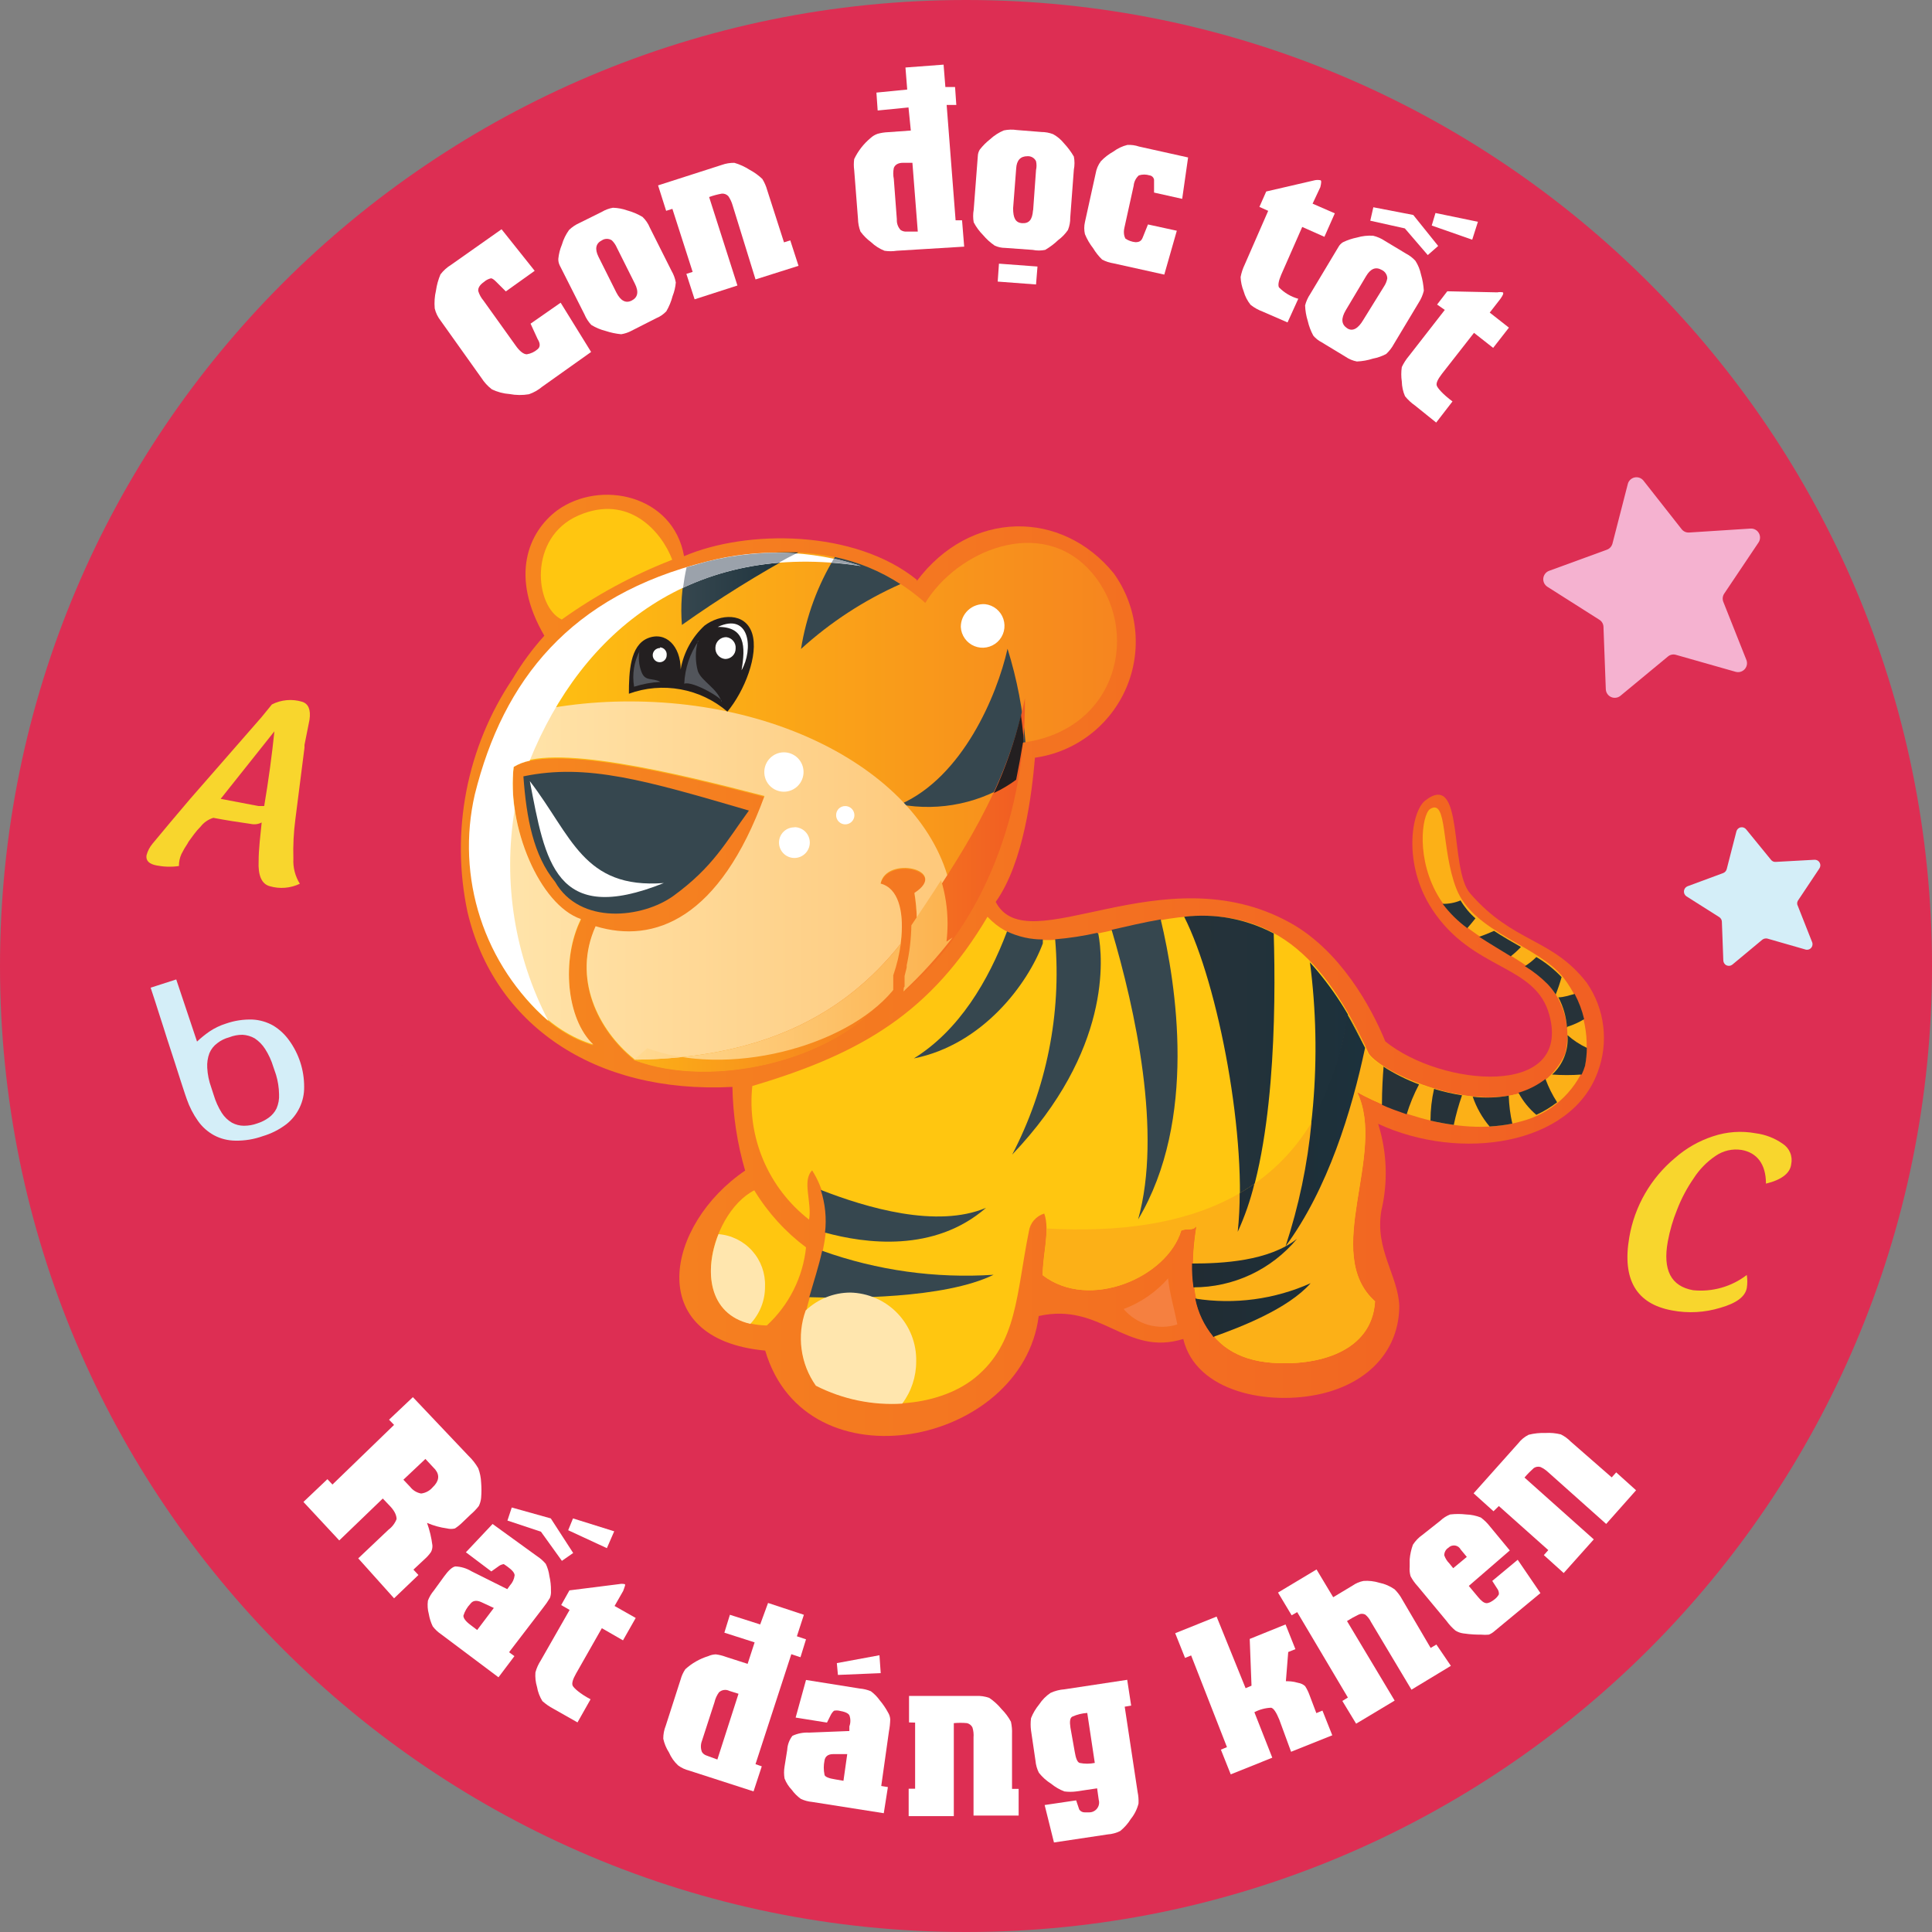 <svg width="68" height="68" viewBox="0 0 68 68" fill="none" xmlns="http://www.w3.org/2000/svg">
<rect x="0" y="0" width="68" height="68" fill="#808080" stroke="none"/>
<path d="M34 68C52.778 68 68 52.778 68 34C68 15.222 52.778 0 34 0C15.222 0 0 15.222 0 34C0 52.778 15.222 68 34 68Z" fill="#DD2E53"/>
<path d="M18.819 9.532L17.804 10.257L17.463 9.917C17.381 9.835 17.318 9.79 17.274 9.797C17.185 9.819 17.103 9.862 17.035 9.923C16.89 10.024 16.82 10.131 16.833 10.244C16.87 10.367 16.933 10.481 17.016 10.579L18.144 12.155C18.289 12.363 18.428 12.47 18.541 12.47C18.682 12.448 18.813 12.387 18.92 12.293C19.014 12.218 19.027 12.098 18.92 11.928L18.674 11.392L19.733 10.654L20.805 12.388L19.084 13.611C18.946 13.727 18.788 13.817 18.617 13.876C18.392 13.914 18.161 13.912 17.936 13.869C17.717 13.854 17.503 13.797 17.306 13.699C17.162 13.587 17.038 13.45 16.94 13.296L15.503 11.278C15.406 11.154 15.337 11.009 15.301 10.856C15.282 10.645 15.297 10.432 15.345 10.226C15.373 10.03 15.426 9.84 15.503 9.658C15.607 9.522 15.735 9.407 15.881 9.318L17.653 8.069L18.819 9.532Z" fill="white"/>
<path d="M20.407 7.842L21.183 7.457C21.303 7.385 21.435 7.336 21.573 7.312C21.746 7.317 21.916 7.349 22.078 7.407C22.266 7.458 22.446 7.534 22.614 7.634C22.726 7.74 22.814 7.869 22.872 8.012L23.635 9.532C23.709 9.658 23.76 9.797 23.786 9.941C23.773 10.106 23.734 10.268 23.673 10.421C23.625 10.609 23.55 10.789 23.452 10.957C23.352 11.063 23.229 11.147 23.093 11.202L22.223 11.644C22.111 11.704 21.989 11.744 21.863 11.764C21.679 11.746 21.497 11.708 21.321 11.65C21.141 11.605 20.969 11.533 20.811 11.436C20.709 11.327 20.628 11.201 20.571 11.064L19.701 9.343C19.665 9.27 19.648 9.19 19.651 9.109C19.668 8.938 19.71 8.77 19.777 8.611C19.83 8.426 19.916 8.251 20.029 8.094C20.139 7.988 20.267 7.903 20.407 7.842ZM22.343 9.979L21.712 8.718C21.671 8.622 21.611 8.534 21.536 8.46C21.483 8.425 21.422 8.407 21.359 8.407C21.296 8.407 21.235 8.425 21.183 8.46C20.968 8.567 20.93 8.763 21.063 9.034L21.693 10.294C21.845 10.591 22.027 10.685 22.235 10.578C22.444 10.471 22.494 10.276 22.343 9.979Z" fill="white"/>
<path d="M23.446 7.42L23.162 6.525L25.4 5.806C25.544 5.754 25.695 5.729 25.848 5.731C26.037 5.786 26.218 5.869 26.384 5.976C26.547 6.063 26.697 6.171 26.831 6.298C26.906 6.42 26.964 6.551 27.002 6.689L27.594 8.53L27.815 8.46L28.105 9.356L26.592 9.835L25.785 7.225C25.752 7.11 25.701 7.001 25.634 6.903C25.605 6.873 25.569 6.849 25.53 6.833C25.491 6.818 25.448 6.812 25.407 6.815C25.254 6.842 25.104 6.882 24.959 6.935L25.955 10.049L24.448 10.535L24.158 9.639L24.379 9.57L23.666 7.351L23.446 7.42Z" fill="white"/>
<path d="M31.869 2.376L33.211 2.275L33.274 3.063H33.615L33.659 3.694H33.319L33.634 7.754H33.861L33.936 8.681L31.56 8.826C31.418 8.848 31.273 8.848 31.131 8.826C30.955 8.756 30.795 8.653 30.658 8.523C30.516 8.418 30.391 8.293 30.286 8.151C30.23 8.006 30.201 7.853 30.198 7.697L30.065 5.989C30.047 5.859 30.047 5.728 30.065 5.598C30.201 5.313 30.397 5.062 30.639 4.86C30.711 4.792 30.797 4.741 30.891 4.709C31.011 4.676 31.133 4.657 31.257 4.652L32.058 4.595L31.976 3.782L30.891 3.889L30.847 3.259L31.931 3.152L31.869 2.376ZM32.303 8.151L32.114 5.73H31.78C31.604 5.73 31.497 5.806 31.459 5.913C31.433 6.04 31.433 6.171 31.459 6.298L31.566 7.722C31.562 7.79 31.571 7.858 31.594 7.922C31.617 7.986 31.652 8.045 31.698 8.094C31.747 8.127 31.804 8.147 31.862 8.151H32.303Z" fill="white"/>
<path d="M35.791 4.577L36.654 4.646C36.795 4.646 36.934 4.672 37.064 4.722C37.213 4.803 37.343 4.912 37.449 5.044C37.581 5.186 37.698 5.342 37.796 5.51C37.826 5.662 37.826 5.818 37.796 5.97L37.669 7.66C37.672 7.809 37.644 7.957 37.588 8.095C37.495 8.231 37.38 8.35 37.247 8.448C37.108 8.581 36.953 8.698 36.787 8.795C36.641 8.825 36.491 8.825 36.346 8.795L35.375 8.725C35.248 8.725 35.123 8.697 35.009 8.644C34.856 8.539 34.718 8.414 34.599 8.272C34.468 8.14 34.357 7.989 34.271 7.824C34.245 7.678 34.245 7.529 34.271 7.383L34.416 5.491C34.419 5.411 34.443 5.333 34.486 5.264C34.592 5.128 34.715 5.005 34.851 4.899C34.992 4.768 35.154 4.664 35.331 4.59C35.482 4.558 35.638 4.554 35.791 4.577ZM35.16 9.28L36.516 9.381L36.465 10.012L35.116 9.911L35.16 9.28ZM36.364 7.389L36.465 5.983C36.488 5.881 36.488 5.776 36.465 5.674C36.438 5.618 36.395 5.571 36.341 5.54C36.287 5.509 36.225 5.494 36.163 5.498C35.915 5.498 35.782 5.643 35.766 5.933L35.658 7.332C35.658 7.666 35.74 7.843 35.98 7.855C36.219 7.868 36.333 7.736 36.358 7.408L36.364 7.389Z" fill="white"/>
<path d="M40.09 5.158L41.817 5.542L41.609 6.999L40.619 6.778C40.619 6.645 40.619 6.494 40.619 6.33C40.614 6.29 40.596 6.253 40.567 6.225C40.539 6.196 40.502 6.178 40.462 6.173C40.339 6.134 40.207 6.134 40.084 6.173C39.978 6.267 39.913 6.398 39.901 6.538L39.573 8.026C39.535 8.203 39.573 8.329 39.611 8.398C39.716 8.469 39.837 8.512 39.964 8.524C40.084 8.524 40.172 8.493 40.222 8.354L40.405 7.9L41.42 8.121L40.979 9.665L39.188 9.268C39.049 9.246 38.915 9.202 38.791 9.136C38.669 9.018 38.563 8.884 38.476 8.739C38.357 8.587 38.259 8.419 38.186 8.241C38.154 8.101 38.154 7.957 38.186 7.818L38.564 6.103C38.59 5.948 38.653 5.801 38.747 5.675C38.876 5.54 39.025 5.425 39.188 5.334C39.335 5.224 39.502 5.145 39.68 5.101C39.819 5.094 39.958 5.113 40.09 5.158Z" fill="white"/>
<path d="M46.199 7.168L46.981 7.509L46.615 8.335L45.834 7.988L45.096 9.665C45.002 9.886 44.976 10.031 45.014 10.113C45.202 10.305 45.437 10.444 45.695 10.516L45.317 11.348L44.434 10.964C44.284 10.908 44.144 10.829 44.018 10.73C43.904 10.589 43.82 10.426 43.772 10.251C43.709 10.092 43.673 9.924 43.665 9.753C43.694 9.6 43.742 9.452 43.81 9.312L44.636 7.421L44.327 7.282L44.567 6.74L46.281 6.343C46.344 6.331 46.408 6.331 46.471 6.343C46.515 6.343 46.508 6.443 46.471 6.588L46.199 7.168Z" fill="white"/>
<path d="M48.746 8.48L49.49 8.928C49.614 8.992 49.725 9.077 49.818 9.18C49.912 9.326 49.978 9.489 50.014 9.659C50.069 9.846 50.102 10.038 50.114 10.233C50.078 10.383 50.016 10.526 49.932 10.655L49.062 12.105C48.991 12.237 48.899 12.356 48.791 12.458C48.644 12.536 48.487 12.591 48.324 12.622C48.14 12.681 47.949 12.715 47.757 12.723C47.612 12.695 47.474 12.637 47.353 12.553L46.521 12.049C46.408 11.991 46.307 11.912 46.225 11.815C46.136 11.652 46.071 11.479 46.029 11.298C45.973 11.12 45.942 10.936 45.935 10.75C45.972 10.606 46.034 10.469 46.117 10.346L47.107 8.695C47.145 8.624 47.202 8.565 47.271 8.524C47.428 8.449 47.593 8.394 47.763 8.36C47.947 8.306 48.139 8.285 48.33 8.297C48.479 8.333 48.619 8.395 48.746 8.48ZM47.983 11.26L48.709 10.088C48.768 10.001 48.809 9.902 48.828 9.798C48.827 9.735 48.808 9.674 48.773 9.622C48.739 9.569 48.69 9.528 48.633 9.501C48.425 9.382 48.242 9.451 48.084 9.716L47.366 10.92C47.196 11.21 47.208 11.412 47.41 11.55C47.612 11.689 47.813 11.55 47.983 11.26ZM49.742 7.566L50.619 8.657L50.253 8.978L49.446 8.039L48.229 7.768L48.337 7.295L49.742 7.566ZM50.524 7.497L52.018 7.806L51.817 8.436L50.392 7.938L50.524 7.497Z" fill="white"/>
<path d="M52.434 11.002L53.109 11.532L52.554 12.244L51.88 11.715L50.751 13.158C50.606 13.347 50.543 13.48 50.568 13.568C50.593 13.656 50.789 13.883 51.123 14.129L50.549 14.873L49.805 14.274C49.673 14.182 49.554 14.072 49.452 13.946C49.381 13.783 49.343 13.607 49.339 13.429C49.314 13.26 49.314 13.088 49.339 12.919C49.406 12.778 49.49 12.647 49.591 12.528L50.852 10.908L50.581 10.719L50.94 10.252L52.699 10.29C52.764 10.277 52.83 10.277 52.895 10.29C52.932 10.321 52.895 10.397 52.806 10.523L52.434 11.002Z" fill="white"/>
<path d="M11.941 54.218L10.68 52.863L11.524 52.062L11.701 52.251L13.87 50.152L13.693 49.969L14.532 49.175L16.492 51.243C16.626 51.371 16.74 51.517 16.833 51.678C16.893 51.837 16.927 52.005 16.934 52.176C16.949 52.356 16.949 52.538 16.934 52.718C16.925 52.819 16.897 52.917 16.852 53.008C16.767 53.116 16.672 53.215 16.568 53.304L16.291 53.569C16.207 53.654 16.114 53.73 16.013 53.796C15.922 53.819 15.827 53.819 15.736 53.796C15.493 53.763 15.255 53.698 15.03 53.6C15.122 53.855 15.185 54.12 15.219 54.389C15.225 54.472 15.208 54.555 15.168 54.628C15.102 54.724 15.023 54.81 14.935 54.887L14.551 55.246L14.727 55.435L13.87 56.255L12.609 54.849L13.674 53.84C13.802 53.745 13.9 53.616 13.958 53.468C13.958 53.355 13.908 53.203 13.737 53.02L13.473 52.743L11.941 54.218ZM14.973 51.35L14.198 52.081L14.437 52.333C14.532 52.456 14.669 52.539 14.822 52.567C14.978 52.548 15.122 52.472 15.225 52.352C15.452 52.138 15.484 51.928 15.32 51.722L14.973 51.35Z" fill="white"/>
<path d="M17.917 58.153L18.106 58.291L17.545 59.035L15.528 57.522C15.415 57.446 15.315 57.352 15.232 57.245C15.165 57.107 15.119 56.961 15.093 56.81C15.051 56.656 15.04 56.495 15.061 56.337C15.11 56.208 15.18 56.089 15.269 55.984L15.635 55.48C15.786 55.272 15.919 55.152 16.026 55.133C16.227 55.14 16.422 55.199 16.593 55.303L17.854 55.933L17.949 55.801C18.039 55.704 18.097 55.58 18.113 55.448C18.113 55.36 18.024 55.259 17.867 55.145C17.709 55.032 17.734 55.051 17.703 55.057C17.64 55.07 17.582 55.098 17.533 55.139L17.293 55.309L16.398 54.635L17.337 53.639L18.913 54.78C19.025 54.853 19.125 54.942 19.21 55.044C19.274 55.178 19.317 55.32 19.336 55.467C19.376 55.638 19.395 55.814 19.392 55.99C19.399 56.076 19.386 56.162 19.355 56.242C19.283 56.363 19.203 56.479 19.115 56.589L17.917 58.153ZM17.381 56.595L16.934 56.387C16.764 56.312 16.637 56.337 16.555 56.45C16.442 56.568 16.358 56.711 16.31 56.867C16.31 56.955 16.385 57.062 16.562 57.194L16.795 57.371L17.381 56.595ZM19.386 53.443L20.174 54.66L19.777 54.937L19.039 53.91L17.86 53.519L18.012 53.059L19.386 53.443ZM20.168 53.443L21.618 53.897L21.36 54.49L19.998 53.859L20.168 53.443Z" fill="white"/>
<path d="M21.631 56.525L22.375 56.947L21.927 57.735L21.183 57.307L20.276 58.902C20.162 59.103 20.118 59.248 20.156 59.33C20.194 59.412 20.414 59.614 20.786 59.809L20.326 60.623L19.481 60.144C19.34 60.07 19.209 59.979 19.09 59.873C18.996 59.72 18.931 59.551 18.901 59.374C18.851 59.209 18.832 59.036 18.845 58.864C18.885 58.714 18.949 58.572 19.034 58.441L20.049 56.664L19.752 56.493L20.042 55.976L21.789 55.756C21.853 55.742 21.92 55.742 21.984 55.756C22.028 55.756 21.984 55.857 21.934 55.995L21.631 56.525Z" fill="white"/>
<path d="M27.033 56.419L28.294 56.835L28.048 57.592L28.369 57.699L28.174 58.329L27.852 58.222L26.591 62.093L26.812 62.169L26.522 63.051L24.259 62.32C24.118 62.285 23.985 62.223 23.868 62.137C23.73 62.01 23.621 61.855 23.547 61.683C23.451 61.535 23.382 61.37 23.345 61.198C23.344 61.04 23.374 60.884 23.433 60.737L23.956 59.111C23.991 58.983 24.046 58.862 24.12 58.752C24.352 58.54 24.627 58.383 24.927 58.291C25.01 58.253 25.1 58.232 25.192 58.228C25.315 58.243 25.436 58.273 25.551 58.317L26.314 58.562L26.56 57.806L25.495 57.465L25.69 56.835L26.756 57.175L27.033 56.419ZM25.249 61.929L25.993 59.615L25.671 59.514C25.612 59.484 25.546 59.473 25.48 59.482C25.415 59.491 25.354 59.52 25.305 59.565C25.23 59.669 25.176 59.786 25.148 59.912L24.706 61.273C24.657 61.399 24.657 61.539 24.706 61.664C24.738 61.715 24.784 61.754 24.839 61.778C24.864 61.784 25.009 61.847 25.249 61.929Z" fill="white"/>
<path d="M31.017 62.861L31.251 62.899L31.106 63.819L28.584 63.422C28.446 63.41 28.312 63.373 28.187 63.315C28.063 63.225 27.955 63.117 27.865 62.993C27.756 62.879 27.67 62.744 27.613 62.596C27.59 62.459 27.59 62.318 27.613 62.18L27.708 61.587C27.717 61.409 27.781 61.237 27.89 61.096C28.073 61.01 28.275 60.971 28.477 60.982L29.895 60.926V60.762C29.942 60.636 29.942 60.497 29.895 60.371C29.851 60.295 29.731 60.245 29.542 60.213C29.48 60.199 29.415 60.199 29.353 60.213C29.306 60.256 29.267 60.307 29.239 60.364L29.107 60.629L28.004 60.453L28.369 59.129L30.261 59.431C30.395 59.442 30.527 59.474 30.652 59.526C30.77 59.614 30.875 59.721 30.961 59.841C31.074 59.975 31.174 60.121 31.257 60.276C31.302 60.348 31.328 60.431 31.333 60.516C31.33 60.658 31.315 60.799 31.288 60.938L31.017 62.861ZM29.82 61.739H29.322C29.139 61.739 29.038 61.827 29.019 61.972C28.986 62.132 28.986 62.297 29.019 62.458C29.019 62.533 29.177 62.596 29.397 62.628L29.687 62.678L29.82 61.739ZM29.454 58.536L30.954 58.259L30.998 58.889L29.492 58.952L29.454 58.536Z" fill="white"/>
<path d="M31.995 60.624V59.691H34.347C34.507 59.683 34.668 59.706 34.819 59.76C34.983 59.871 35.129 60.005 35.254 60.158C35.384 60.288 35.495 60.437 35.582 60.599C35.613 60.74 35.626 60.884 35.62 61.028V62.963H35.853V63.902H34.265V61.154C34.275 61.035 34.262 60.915 34.227 60.801C34.208 60.763 34.182 60.73 34.149 60.704C34.117 60.678 34.078 60.659 34.038 60.649C33.883 60.634 33.726 60.634 33.571 60.649V63.921H31.982V62.957H32.209V60.63L31.995 60.624Z" fill="white"/>
<path d="M37.468 59.458L39.674 59.124L39.813 60.032L39.586 60.07L40.04 63.071C40.068 63.205 40.079 63.343 40.072 63.48C40.021 63.679 39.929 63.864 39.8 64.023C39.701 64.183 39.575 64.326 39.428 64.445C39.291 64.514 39.141 64.555 38.987 64.565L37.096 64.849L36.768 63.531L37.877 63.367L37.985 63.688C38.006 63.721 38.035 63.746 38.069 63.764C38.104 63.782 38.142 63.791 38.18 63.789H38.331C38.386 63.79 38.439 63.779 38.488 63.755C38.537 63.732 38.58 63.697 38.613 63.654C38.646 63.611 38.669 63.562 38.679 63.508C38.689 63.455 38.687 63.4 38.672 63.348L38.615 62.944L37.884 63.052C37.744 63.071 37.602 63.071 37.461 63.052C37.292 62.987 37.135 62.896 36.995 62.781C36.831 62.678 36.686 62.548 36.566 62.396C36.499 62.264 36.459 62.121 36.446 61.974L36.289 60.908C36.27 60.764 36.27 60.617 36.289 60.473C36.357 60.3 36.453 60.138 36.572 59.994C36.678 59.832 36.815 59.692 36.976 59.584C37.131 59.513 37.297 59.47 37.468 59.458ZM37.676 60.807L37.827 61.658C37.865 61.885 37.915 62.018 37.997 62.049C38.174 62.085 38.356 62.085 38.533 62.049L38.268 60.29C38.09 60.301 37.915 60.344 37.751 60.416C37.657 60.454 37.644 60.593 37.676 60.807Z" fill="white"/>
<path d="M43.986 57.685L45.247 57.175L45.594 58.045L45.341 58.146L45.259 59.173C45.354 59.173 45.499 59.173 45.688 59.23C45.779 59.244 45.864 59.283 45.934 59.344C45.999 59.444 46.052 59.552 46.092 59.665L46.331 60.296L46.546 60.207L46.892 61.077L45.442 61.657L45.026 60.523C44.919 60.264 44.831 60.132 44.742 60.106C44.536 60.114 44.333 60.168 44.15 60.264L44.78 61.865L43.318 62.452L42.971 61.582L43.185 61.493L41.924 58.266L41.71 58.354L41.363 57.484L42.82 56.898L43.841 59.419L44.049 59.331L43.986 57.685Z" fill="white"/>
<path d="M44.982 56.053L46.338 55.24L46.924 56.217L47.605 55.808C47.721 55.727 47.852 55.671 47.99 55.644C48.177 55.63 48.365 55.652 48.544 55.707C48.739 55.746 48.924 55.825 49.087 55.94C49.192 56.044 49.281 56.163 49.351 56.293L50.354 58.002L50.556 57.882L51.066 58.632L49.679 59.471L48.254 57.087C48.207 56.988 48.138 56.899 48.053 56.829C48.017 56.81 47.977 56.8 47.936 56.8C47.895 56.8 47.855 56.81 47.819 56.829C47.678 56.896 47.541 56.972 47.41 57.056L49.087 59.855L47.731 60.668L47.246 59.868L47.441 59.748L45.657 56.741L45.462 56.854L44.982 56.053Z" fill="white"/>
<path d="M52.523 55.643L53.418 54.899L54.218 56.072L52.611 57.402C52.55 57.458 52.48 57.503 52.403 57.534C52.313 57.543 52.222 57.543 52.132 57.534C52.006 57.534 51.798 57.534 51.501 57.49C51.403 57.477 51.308 57.442 51.224 57.389C51.108 57.291 51.004 57.179 50.915 57.055L49.9 55.832C49.801 55.726 49.716 55.607 49.648 55.479C49.616 55.371 49.606 55.257 49.616 55.145C49.616 55.057 49.616 54.975 49.616 54.886C49.631 54.71 49.669 54.536 49.73 54.369C49.818 54.233 49.931 54.116 50.064 54.023L50.694 53.525C50.794 53.429 50.912 53.354 51.041 53.304C51.227 53.282 51.416 53.282 51.602 53.304C51.779 53.309 51.954 53.346 52.119 53.411C52.243 53.502 52.353 53.611 52.447 53.733L53.14 54.571L51.697 55.819L52.018 56.204C52.132 56.343 52.226 56.418 52.308 56.425C52.39 56.431 52.485 56.387 52.611 56.286C52.67 56.24 52.719 56.182 52.756 56.116C52.762 56.041 52.739 55.967 52.693 55.908L52.523 55.643ZM51.148 55.195L51.627 54.798L51.413 54.54C51.393 54.502 51.364 54.469 51.33 54.444C51.294 54.419 51.254 54.403 51.212 54.397C51.169 54.391 51.126 54.395 51.085 54.409C51.045 54.422 51.008 54.446 50.978 54.477C50.933 54.505 50.896 54.544 50.871 54.59C50.846 54.636 50.833 54.689 50.833 54.741C50.87 54.848 50.93 54.945 51.01 55.025L51.148 55.195Z" fill="white"/>
<path d="M52.566 53.191L51.866 52.56L53.436 50.801C53.534 50.674 53.659 50.571 53.802 50.499C53.995 50.45 54.195 50.429 54.394 50.436C54.577 50.425 54.759 50.442 54.937 50.486C55.066 50.55 55.183 50.635 55.283 50.738L56.727 51.999L56.885 51.823L57.584 52.453L56.532 53.638L54.483 51.81C54.405 51.737 54.315 51.677 54.218 51.633C54.178 51.622 54.137 51.62 54.097 51.626C54.057 51.633 54.018 51.648 53.984 51.671C53.867 51.775 53.758 51.886 53.657 52.005L56.096 54.181L55.037 55.366L54.338 54.735L54.495 54.559L52.755 53.008L52.566 53.191Z" fill="white"/>
<path d="M61.077 23.642L58.991 23.049C58.942 23.034 58.891 23.031 58.842 23.041C58.792 23.051 58.746 23.073 58.707 23.106L57.03 24.493C56.984 24.529 56.93 24.552 56.872 24.558C56.815 24.566 56.756 24.556 56.703 24.532C56.65 24.508 56.605 24.47 56.573 24.422C56.54 24.374 56.522 24.317 56.519 24.259L56.437 22.065C56.436 22.015 56.422 21.965 56.397 21.921C56.372 21.877 56.336 21.84 56.292 21.813L54.464 20.653C54.415 20.622 54.375 20.577 54.349 20.525C54.324 20.472 54.313 20.413 54.319 20.355C54.325 20.297 54.347 20.241 54.383 20.195C54.418 20.148 54.466 20.113 54.521 20.092L56.557 19.348C56.605 19.331 56.647 19.302 56.681 19.265C56.715 19.227 56.739 19.183 56.753 19.134L57.295 17.028C57.31 16.972 57.341 16.922 57.383 16.883C57.425 16.843 57.478 16.816 57.535 16.804C57.591 16.793 57.65 16.797 57.704 16.816C57.759 16.836 57.807 16.87 57.843 16.915L59.186 18.623C59.217 18.663 59.257 18.695 59.303 18.716C59.35 18.737 59.4 18.746 59.451 18.743L61.613 18.604C61.672 18.601 61.729 18.613 61.781 18.641C61.832 18.668 61.875 18.71 61.904 18.76C61.934 18.81 61.949 18.868 61.947 18.926C61.946 18.984 61.929 19.041 61.897 19.09L60.687 20.893C60.658 20.935 60.641 20.983 60.635 21.034C60.63 21.084 60.636 21.136 60.655 21.183L61.456 23.2C61.483 23.256 61.494 23.318 61.487 23.38C61.479 23.441 61.454 23.499 61.413 23.547C61.373 23.594 61.319 23.628 61.26 23.645C61.2 23.662 61.136 23.66 61.077 23.642Z" fill="#F5B2D0"/>
<path d="M17.917 36.667L16.026 36.131C15.982 36.118 15.936 36.116 15.891 36.125C15.846 36.134 15.803 36.153 15.768 36.181L14.254 37.442C14.214 37.475 14.165 37.495 14.113 37.502C14.061 37.508 14.008 37.5 13.961 37.479C13.913 37.457 13.872 37.423 13.843 37.38C13.814 37.337 13.797 37.286 13.794 37.234L13.719 35.273C13.718 35.227 13.706 35.182 13.682 35.142C13.659 35.103 13.626 35.07 13.586 35.047L11.934 33.994C11.89 33.965 11.854 33.925 11.831 33.878C11.808 33.831 11.799 33.778 11.804 33.726C11.809 33.674 11.829 33.624 11.861 33.582C11.893 33.54 11.936 33.508 11.985 33.489L13.832 32.783C13.875 32.768 13.914 32.742 13.945 32.708C13.976 32.674 13.998 32.632 14.008 32.588L14.5 30.696C14.512 30.645 14.538 30.598 14.575 30.56C14.613 30.523 14.66 30.497 14.712 30.486C14.764 30.475 14.817 30.478 14.867 30.497C14.917 30.515 14.96 30.547 14.992 30.589L16.209 32.153C16.236 32.19 16.273 32.218 16.315 32.237C16.357 32.256 16.403 32.264 16.448 32.26L18.403 32.14C18.455 32.136 18.508 32.146 18.555 32.17C18.602 32.194 18.641 32.232 18.667 32.277C18.694 32.323 18.707 32.375 18.705 32.428C18.702 32.481 18.685 32.532 18.655 32.575L17.564 34.208C17.538 34.245 17.521 34.288 17.515 34.333C17.51 34.378 17.516 34.424 17.533 34.467L18.283 36.288C18.306 36.34 18.313 36.398 18.303 36.453C18.293 36.509 18.267 36.56 18.228 36.601C18.188 36.642 18.138 36.67 18.083 36.681C18.027 36.693 17.97 36.688 17.917 36.667Z" fill="#DD2E53"/>
<path d="M63.523 33.413L62.206 33.035C62.175 33.028 62.144 33.028 62.113 33.035C62.083 33.041 62.054 33.054 62.029 33.073L60.976 33.949C60.948 33.973 60.914 33.988 60.877 33.993C60.841 33.998 60.803 33.993 60.77 33.978C60.736 33.963 60.708 33.938 60.687 33.907C60.667 33.877 60.656 33.841 60.655 33.804L60.604 32.436C60.602 32.404 60.593 32.373 60.576 32.346C60.56 32.318 60.537 32.295 60.51 32.278L59.356 31.547C59.326 31.526 59.302 31.498 59.287 31.465C59.272 31.432 59.266 31.395 59.27 31.359C59.274 31.323 59.287 31.288 59.309 31.259C59.331 31.23 59.36 31.208 59.394 31.194L60.655 30.727C60.684 30.715 60.711 30.696 60.731 30.672C60.752 30.648 60.767 30.619 60.775 30.589L61.115 29.265C61.124 29.229 61.143 29.196 61.17 29.17C61.197 29.145 61.23 29.127 61.266 29.12C61.303 29.113 61.34 29.116 61.375 29.129C61.41 29.143 61.44 29.166 61.462 29.195L62.332 30.261C62.351 30.286 62.376 30.306 62.404 30.319C62.433 30.333 62.464 30.338 62.496 30.336L63.864 30.261C63.901 30.259 63.937 30.267 63.97 30.285C64.002 30.303 64.028 30.329 64.046 30.362C64.064 30.394 64.072 30.431 64.07 30.467C64.068 30.504 64.055 30.54 64.034 30.57L63.278 31.704C63.262 31.733 63.254 31.764 63.254 31.796C63.254 31.828 63.262 31.859 63.278 31.887L63.776 33.148C63.793 33.184 63.799 33.224 63.792 33.263C63.786 33.303 63.768 33.339 63.741 33.368C63.714 33.397 63.678 33.416 63.639 33.424C63.6 33.432 63.56 33.428 63.523 33.413Z" fill="#D4EEF8"/>
<path d="M5.516 30.462C5.247 30.412 5.127 30.292 5.157 30.103C5.196 29.955 5.267 29.817 5.365 29.699L5.995 28.943L6.689 28.123L9.21 25.236L9.57 24.794C9.899 24.626 10.281 24.592 10.635 24.7C10.856 24.769 10.944 24.983 10.894 25.33L10.717 26.219C10.717 26.219 10.717 26.282 10.717 26.314L10.396 28.835C10.335 29.295 10.312 29.759 10.326 30.223C10.309 30.533 10.389 30.841 10.553 31.105C10.225 31.263 9.85 31.294 9.5 31.193C9.21 31.118 9.078 30.815 9.103 30.304C9.103 30.115 9.116 29.888 9.141 29.624L9.21 28.949C9.092 29.01 8.956 29.028 8.826 28.999C8.378 28.936 7.937 28.867 7.508 28.785C7.331 28.84 7.174 28.947 7.061 29.094C6.976 29.178 6.898 29.269 6.827 29.365L6.651 29.605C6.634 29.629 6.619 29.654 6.607 29.68C6.525 29.801 6.451 29.928 6.386 30.059C6.326 30.191 6.295 30.335 6.298 30.481C6.038 30.519 5.774 30.512 5.516 30.462ZM9.091 28.369H9.204H9.299C9.45 27.474 9.57 26.591 9.658 25.74L7.767 28.117L9.091 28.369Z" fill="#F8D62D"/>
<path d="M62.156 41.66C62.156 40.966 61.834 40.569 61.298 40.474C60.978 40.424 60.651 40.498 60.384 40.683C60.074 40.892 59.81 41.162 59.609 41.477C59.373 41.819 59.178 42.187 59.029 42.574C58.881 42.936 58.772 43.312 58.701 43.696C58.518 44.699 58.814 45.272 59.59 45.411C60.265 45.481 60.942 45.289 61.481 44.875C61.506 45.028 61.506 45.183 61.481 45.335C61.424 45.638 61.122 45.865 60.554 46.029C60.003 46.198 59.419 46.231 58.852 46.123C57.591 45.892 57.089 45.035 57.345 43.551C57.531 42.458 58.101 41.468 58.953 40.758C59.342 40.416 59.797 40.156 60.289 39.995C60.774 39.832 61.293 39.795 61.796 39.888C62.136 39.932 62.461 40.057 62.742 40.254C62.86 40.329 62.953 40.439 63.007 40.569C63.061 40.699 63.074 40.842 63.044 40.979C63.007 41.294 62.704 41.527 62.156 41.66Z" fill="#F8D62D"/>
<path d="M6.512 38.508L6.361 38.047L6.147 37.379L5.882 36.566C5.794 36.276 5.693 35.979 5.598 35.677C5.503 35.374 5.396 35.046 5.302 34.763L6.203 34.473L6.935 36.66C7.07 36.532 7.216 36.414 7.37 36.307C7.552 36.184 7.752 36.089 7.962 36.024C8.26 35.921 8.574 35.874 8.889 35.885C9.146 35.898 9.397 35.972 9.62 36.099C9.838 36.232 10.027 36.408 10.175 36.616C10.522 37.092 10.707 37.666 10.705 38.255C10.709 38.506 10.655 38.754 10.547 38.98C10.439 39.209 10.279 39.41 10.081 39.567C9.831 39.757 9.549 39.9 9.248 39.989C8.939 40.1 8.612 40.153 8.284 40.147C8.022 40.145 7.765 40.081 7.534 39.958C7.311 39.836 7.119 39.666 6.972 39.459C6.804 39.223 6.67 38.964 6.575 38.69L6.512 38.508ZM7.521 38.539C7.587 38.761 7.682 38.973 7.805 39.169C7.896 39.311 8.019 39.43 8.164 39.516C8.294 39.586 8.439 39.623 8.586 39.623C8.745 39.623 8.903 39.596 9.053 39.541C9.197 39.496 9.334 39.428 9.456 39.34C9.575 39.255 9.67 39.143 9.734 39.012C9.801 38.855 9.832 38.684 9.822 38.514C9.818 38.281 9.782 38.05 9.715 37.827L9.62 37.549C9.553 37.327 9.456 37.115 9.33 36.919C9.236 36.771 9.111 36.644 8.965 36.547C8.834 36.472 8.687 36.429 8.536 36.421C8.376 36.42 8.218 36.45 8.069 36.509C7.916 36.549 7.772 36.619 7.647 36.717C7.524 36.808 7.429 36.929 7.37 37.07C7.309 37.233 7.284 37.407 7.294 37.581C7.306 37.815 7.353 38.047 7.433 38.268L7.521 38.539Z" fill="#D4EEF8"/>
<path fill-rule="evenodd" clip-rule="evenodd" d="M32.266 20.453C34.157 17.931 37.373 17.931 39.201 20.181C39.615 20.758 39.873 21.431 39.95 22.136C40.028 22.841 39.922 23.555 39.643 24.207C39.364 24.859 38.921 25.429 38.358 25.86C37.795 26.291 37.13 26.57 36.427 26.669C36.32 27.93 36.03 30.363 35.046 31.744C36.156 33.9 40.916 30.004 45.392 32.469C47.17 33.446 48.267 35.451 48.759 36.655C50.719 38.244 55.322 38.666 54.533 35.728C54.048 33.919 51.842 34.19 50.41 32.009C49.37 30.426 49.666 28.56 50.164 28.176C51.551 27.098 50.997 30.584 51.741 31.441C53.26 33.2 54.628 33.005 55.851 34.593C56.165 35.049 56.364 35.574 56.429 36.123C56.495 36.672 56.427 37.229 56.229 37.746C55.29 40.305 51.407 40.898 48.506 39.555C48.818 40.544 48.858 41.598 48.62 42.606C48.38 43.968 49.212 44.901 49.25 45.961C49.25 47.467 48.229 48.653 46.508 49.056C44.661 49.485 42.095 49.005 41.647 47.127C39.63 47.757 38.766 45.822 36.559 46.32C35.986 50.878 28.37 52.416 26.933 47.537C22.589 47.133 23.453 43.079 26.226 41.201C25.946 40.244 25.796 39.253 25.779 38.256C20.868 38.509 17.375 36.018 16.454 32.097C16.157 30.694 16.143 29.246 16.415 27.839C16.687 26.431 17.238 25.092 18.037 23.901C18.36 23.357 18.735 22.846 19.159 22.375C17.936 20.282 18.592 18.725 19.613 17.962C21.132 16.865 23.698 17.42 24.077 19.576C26.277 18.631 30.085 18.631 32.272 20.409L32.266 20.453Z" fill="url(#paint0_linear_7926_32597)"/>
<path fill-rule="evenodd" clip-rule="evenodd" d="M32.563 21.228C33.679 19.387 36.648 18.12 38.407 20.131C40.166 22.142 39.378 25.692 35.986 26.139C35.186 30.886 34.095 32.696 31.806 34.921C32.245 33.824 32.376 32.627 32.185 31.46C33.446 30.641 31.189 30.136 30.993 31.132C32.254 31.454 31.706 34.385 30.943 35.293C29.272 37.279 25.124 38.345 22.318 37.304C21.057 36.289 20.137 34.467 20.963 32.633C23.031 33.263 25.332 32.368 26.908 28.049C23.756 27.23 19.343 26.158 18.082 26.997C17.829 29.109 18.989 31.883 20.446 32.381C19.746 33.793 19.935 35.898 20.881 36.794C17.823 35.886 15.837 31.284 16.978 27.526C18.321 23.025 20.912 21.014 24.405 19.961C28.188 18.832 30.836 19.665 32.569 21.222L32.563 21.228Z" fill="url(#paint1_linear_7926_32597)"/>
<path fill-rule="evenodd" clip-rule="evenodd" d="M24.146 20.029L24.398 19.953C25.594 19.578 26.845 19.405 28.099 19.443C26.683 20.211 25.315 21.064 24.001 21.996C23.947 21.337 23.996 20.673 24.146 20.029Z" fill="url(#paint2_linear_7926_32597)"/>
<path fill-rule="evenodd" clip-rule="evenodd" d="M29.385 19.606C30.206 19.778 30.989 20.101 31.692 20.558C30.412 21.127 29.23 21.898 28.193 22.841C28.376 21.695 28.78 20.596 29.385 19.606Z" fill="url(#paint3_linear_7926_32597)"/>
<path fill-rule="evenodd" clip-rule="evenodd" d="M36.049 26.131H35.986C35.91 26.598 35.828 27.026 35.746 27.436C35.159 27.843 34.498 28.13 33.8 28.28C33.102 28.43 32.382 28.441 31.68 28.313C33.88 27.348 35.09 24.486 35.462 22.834C35.796 23.904 36.007 25.008 36.093 26.125L36.049 26.131Z" fill="url(#paint4_linear_7926_32597)"/>
<path fill-rule="evenodd" clip-rule="evenodd" d="M33.528 32.997C33.008 33.674 32.432 34.307 31.806 34.888C32.245 33.79 32.376 32.594 32.185 31.427C33.446 30.607 31.189 30.103 30.993 31.099C32.254 31.421 31.706 34.352 30.943 35.26C29.272 37.246 25.124 38.312 22.318 37.271C21.057 36.256 20.137 34.434 20.963 32.6C23.031 33.23 25.332 32.335 26.908 28.016C23.756 27.197 19.343 26.125 18.082 26.963C17.829 29.075 18.989 31.849 20.446 32.347C19.746 33.76 19.935 35.865 20.881 36.761C17.823 35.853 15.837 31.25 16.978 27.493C17.205 26.727 17.494 25.98 17.842 25.261C19.252 24.878 20.706 24.685 22.167 24.688C28.471 24.688 33.572 28.117 33.572 32.341C33.571 32.552 33.558 32.762 33.534 32.972L33.528 32.997Z" fill="url(#paint5_linear_7926_32597)"/>
<path fill-rule="evenodd" clip-rule="evenodd" d="M23.661 19.701C22.281 20.237 20.974 20.945 19.771 21.806C18.819 21.353 18.579 18.919 20.357 18.144C22.135 17.368 23.289 18.717 23.661 19.701Z" fill="url(#paint6_linear_7926_32597)"/>
<path fill-rule="evenodd" clip-rule="evenodd" d="M26.359 28.529C25.54 29.651 25.098 30.515 23.705 31.53C22.614 32.318 20.414 32.57 19.538 31.038C18.775 30.111 18.529 28.8 18.422 27.325C20.66 26.858 22.734 27.47 26.359 28.529Z" fill="url(#paint7_linear_7926_32597)"/>
<path fill-rule="evenodd" clip-rule="evenodd" d="M55.076 35.248C55.312 35.611 55.458 36.024 55.5 36.455C55.543 36.885 55.481 37.319 55.32 37.721C55.159 38.122 54.904 38.479 54.577 38.761C54.249 39.042 53.858 39.241 53.437 39.34C51.356 39.971 49.024 39.138 47.763 38.439C48.816 40.62 46.502 44.113 48.393 45.802C48.286 47.605 46.338 48.084 44.768 47.965C42.246 47.776 41.704 45.651 42.114 43.148C41.963 43.343 41.818 43.211 41.572 43.312C41.074 44.964 38.331 46.143 36.698 44.882C36.698 44.138 36.963 43.318 36.755 42.713C36.614 42.755 36.488 42.837 36.392 42.949C36.295 43.06 36.233 43.197 36.213 43.343C35.765 45.563 35.809 47.271 34.322 48.488C33.017 49.547 30.627 49.749 28.742 48.759C27.027 46.578 30.268 43.854 28.585 41.194C28.219 41.559 28.585 42.309 28.477 42.927C27.771 42.378 27.217 41.658 26.867 40.835C26.518 40.012 26.384 39.113 26.479 38.224C30.381 37.071 32.783 35.595 34.757 32.267C36.232 33.849 38.628 32.727 41.143 32.336C44.762 31.775 46.622 33.698 48.179 37.089C48.702 37.795 51.482 38.981 53.349 38.52C53.699 38.455 54.03 38.312 54.318 38.102C54.606 37.892 54.843 37.62 55.012 37.306C55.181 36.992 55.277 36.644 55.294 36.288C55.31 35.932 55.246 35.577 55.108 35.248H55.076Z" fill="url(#paint8_linear_7926_32597)"/>
<path fill-rule="evenodd" clip-rule="evenodd" d="M42.713 47.039C42.396 46.654 42.18 46.197 42.082 45.709C43.459 45.924 44.87 45.735 46.142 45.166C45.348 46.068 43.684 46.711 42.706 47.058L42.713 47.039ZM42.019 45.311C41.98 45.034 41.963 44.753 41.969 44.473C43.034 44.473 44.667 44.391 45.663 43.603C45.219 44.138 44.662 44.569 44.032 44.864C43.402 45.16 42.715 45.312 42.019 45.311ZM41.679 32.267C42.765 32.138 43.864 32.342 44.831 32.854C44.913 35.558 44.869 40.621 43.57 43.357C43.929 40.161 42.889 34.651 41.679 32.267ZM46.092 33.856C46.9 34.753 47.558 35.775 48.04 36.882C47.573 39.089 46.729 41.856 45.241 43.868C46.248 40.632 46.542 37.217 46.104 33.856H46.092Z" fill="url(#paint9_linear_7926_32597)"/>
<path fill-rule="evenodd" clip-rule="evenodd" d="M28.483 45.657C28.635 45.121 28.817 44.578 28.937 44.024C30.869 44.715 32.923 45.002 34.971 44.868C33.231 45.719 29.814 45.701 28.483 45.657ZM29.038 43.387C29.097 42.88 29.046 42.365 28.887 41.88C30.501 42.511 32.972 43.242 34.706 42.511C32.884 44.099 30.444 43.771 29.032 43.381L29.038 43.387ZM35.444 32.783C35.837 32.97 36.268 33.067 36.704 33.066V33.205C36.181 34.617 34.599 36.767 32.165 37.253C33.76 36.263 34.788 34.523 35.444 32.783ZM37.139 33.06C37.638 33.019 38.133 32.943 38.621 32.833L38.659 32.871C38.816 33.703 39.125 36.969 35.626 40.638C36.836 38.31 37.361 35.687 37.139 33.073V33.06ZM39.125 32.726C39.686 32.6 40.267 32.461 40.853 32.36C41.401 34.649 42.151 39.415 40.058 42.92C40.91 39.875 39.958 35.538 39.125 32.726Z" fill="url(#paint10_linear_7926_32597)"/>
<path fill-rule="evenodd" clip-rule="evenodd" d="M26.554 41.905C27.027 42.681 27.643 43.359 28.37 43.904C28.26 44.958 27.769 45.935 26.989 46.653C23.969 46.577 24.921 42.712 26.554 41.893V41.905Z" fill="url(#paint11_linear_7926_32597)"/>
<path fill-rule="evenodd" clip-rule="evenodd" d="M41.111 44.989C41.168 45.531 41.332 46.074 41.439 46.616C41.106 46.722 40.748 46.727 40.412 46.63C40.075 46.534 39.775 46.34 39.548 46.074C40.153 45.847 40.692 45.475 41.118 44.989H41.111Z" fill="#F58040"/>
<path fill-rule="evenodd" clip-rule="evenodd" d="M27.966 29.113C28.109 29.115 28.245 29.173 28.346 29.274C28.446 29.376 28.502 29.513 28.502 29.655C28.502 29.799 28.445 29.937 28.343 30.039C28.242 30.14 28.104 30.198 27.96 30.198C27.816 30.198 27.678 30.14 27.577 30.039C27.475 29.937 27.418 29.799 27.418 29.655C27.418 29.584 27.432 29.513 27.46 29.447C27.488 29.382 27.528 29.322 27.579 29.272C27.631 29.222 27.691 29.183 27.758 29.157C27.824 29.131 27.895 29.118 27.966 29.12V29.113Z" fill="white"/>
<path fill-rule="evenodd" clip-rule="evenodd" d="M27.589 26.479C27.773 26.479 27.949 26.552 28.079 26.682C28.209 26.812 28.282 26.988 28.282 27.172C28.282 27.356 28.209 27.532 28.079 27.662C27.949 27.792 27.773 27.866 27.589 27.866C27.497 27.866 27.407 27.847 27.323 27.812C27.238 27.777 27.162 27.725 27.098 27.66C27.034 27.595 26.984 27.517 26.95 27.433C26.916 27.348 26.9 27.257 26.901 27.166C26.903 26.984 26.976 26.81 27.105 26.682C27.233 26.553 27.407 26.48 27.589 26.479Z" fill="white"/>
<path fill-rule="evenodd" clip-rule="evenodd" d="M29.75 28.371C29.814 28.371 29.876 28.39 29.929 28.425C29.982 28.461 30.023 28.511 30.047 28.57C30.072 28.628 30.078 28.693 30.066 28.755C30.053 28.818 30.023 28.875 29.978 28.92C29.933 28.965 29.875 28.996 29.813 29.008C29.751 29.02 29.686 29.014 29.627 28.99C29.569 28.965 29.518 28.924 29.483 28.871C29.448 28.818 29.429 28.756 29.429 28.693C29.428 28.65 29.436 28.608 29.451 28.569C29.467 28.529 29.491 28.493 29.521 28.463C29.551 28.433 29.587 28.41 29.626 28.394C29.666 28.378 29.708 28.37 29.75 28.371Z" fill="white"/>
<path fill-rule="evenodd" clip-rule="evenodd" d="M25.602 25.047C25.132 24.644 24.563 24.373 23.954 24.263C23.345 24.152 22.717 24.205 22.135 24.417C22.135 23.66 22.173 22.715 22.803 22.462C23.433 22.21 23.957 22.74 23.957 23.559C24.061 22.969 24.355 22.429 24.795 22.021C25.344 21.605 26.233 21.542 26.472 22.292C26.712 23.043 26.201 24.329 25.602 25.047Z" fill="#231F20"/>
<path fill-rule="evenodd" clip-rule="evenodd" d="M25.262 22.066C26.396 21.536 26.523 22.854 26.1 23.591C26.245 22.747 26.226 22.053 25.262 22.066Z" fill="white"/>
<path fill-rule="evenodd" clip-rule="evenodd" d="M24.587 22.558C24.282 23.003 24.108 23.525 24.083 24.064C24.379 23.951 25.508 24.619 25.394 24.695C25.243 24.222 24.695 23.982 24.562 23.623C24.468 23.276 24.468 22.911 24.562 22.564L24.587 22.558Z" fill="#52555B"/>
<path fill-rule="evenodd" clip-rule="evenodd" d="M22.514 22.91C22.314 23.297 22.245 23.74 22.318 24.17C22.619 24.074 22.93 24.016 23.245 24C22.955 23.843 22.709 24 22.577 23.647C22.482 23.402 22.46 23.135 22.514 22.878V22.91Z" fill="#52555B"/>
<path fill-rule="evenodd" clip-rule="evenodd" d="M25.558 22.425C25.656 22.434 25.745 22.482 25.808 22.558C25.871 22.633 25.901 22.731 25.892 22.828C25.892 22.877 25.882 22.925 25.864 22.97C25.845 23.015 25.817 23.055 25.783 23.089C25.748 23.123 25.707 23.15 25.662 23.168C25.617 23.186 25.569 23.195 25.52 23.194C25.422 23.184 25.331 23.137 25.268 23.061C25.204 22.986 25.173 22.889 25.18 22.791C25.183 22.692 25.224 22.599 25.295 22.531C25.365 22.463 25.46 22.425 25.558 22.425Z" fill="white"/>
<path fill-rule="evenodd" clip-rule="evenodd" d="M23.232 22.784C23.266 22.787 23.299 22.796 23.329 22.811C23.359 22.826 23.386 22.848 23.407 22.873C23.429 22.899 23.446 22.929 23.456 22.962C23.465 22.994 23.469 23.028 23.465 23.062C23.465 23.127 23.439 23.189 23.393 23.235C23.347 23.282 23.285 23.308 23.22 23.308C23.154 23.308 23.092 23.282 23.046 23.235C23 23.189 22.974 23.127 22.974 23.062C22.974 23.028 22.98 22.995 22.993 22.964C23.006 22.933 23.026 22.904 23.05 22.881C23.074 22.858 23.102 22.839 23.134 22.827C23.165 22.814 23.198 22.809 23.232 22.809V22.784Z" fill="white"/>
<path fill-rule="evenodd" clip-rule="evenodd" d="M19.303 35.936C18.115 33.656 17.697 31.052 18.112 28.515C18.034 28.012 18.021 27.502 18.074 26.996C18.249 26.89 18.441 26.815 18.642 26.775C20.489 22.204 24.372 19.021 30.299 19.922C28.543 19.353 26.662 19.299 24.877 19.765C20.073 20.962 17.715 23.932 16.712 27.96C16.381 29.4 16.447 30.902 16.904 32.307C17.36 33.711 18.19 34.966 19.303 35.936Z" fill="white"/>
<path fill-rule="evenodd" clip-rule="evenodd" d="M29.266 19.808C29.606 19.808 29.947 19.872 30.3 19.922C29.997 19.821 29.682 19.733 29.354 19.657C29.322 19.708 29.291 19.758 29.266 19.808Z" fill="#9BA2AB"/>
<path fill-rule="evenodd" clip-rule="evenodd" d="M24.033 20.691C25.095 20.196 26.238 19.897 27.406 19.808C27.62 19.688 27.828 19.575 28.037 19.474C26.977 19.408 25.914 19.506 24.884 19.764L24.166 19.966C24.109 20.212 24.071 20.457 24.04 20.691H24.033Z" fill="#9BA2AB"/>
<path fill-rule="evenodd" clip-rule="evenodd" d="M22.311 37.297C26.725 37.259 29.681 35.777 31.705 33.211C31.632 33.962 31.37 34.683 30.942 35.304C29.272 37.29 25.123 38.356 22.318 37.316L22.311 37.297ZM32.291 32.398C33.71 30.261 35.444 27.771 36.074 24.574C36.112 29.05 34.29 32.902 31.812 34.92C32.109 34.111 32.273 33.259 32.298 32.398H32.291Z" fill="url(#paint12_linear_7926_32597)"/>
<path fill-rule="evenodd" clip-rule="evenodd" d="M36.005 26.139C35.929 26.605 35.847 27.034 35.765 27.444C35.521 27.625 35.259 27.782 34.983 27.91C35.389 27.029 35.707 26.111 35.935 25.168C35.967 25.401 35.992 25.641 36.017 25.887V26.139H36.005Z" fill="#231F20"/>
<path fill-rule="evenodd" clip-rule="evenodd" d="M22.311 37.297C26.725 37.259 29.681 35.777 31.705 33.211C31.654 33.591 31.566 33.965 31.44 34.327V34.365V34.422V34.472V34.523V34.573V34.623V34.655V34.687V34.718V34.756C31.437 34.77 31.437 34.785 31.44 34.8V34.838L31.409 34.882C29.738 36.868 25.59 37.933 22.784 36.893L22.311 37.297ZM33.527 32.997C33.007 33.674 32.431 34.307 31.806 34.888V34.857V34.819C31.806 34.787 31.806 34.756 31.838 34.724V34.655V34.617V34.579V34.529V34.497V34.434V34.352L31.913 34.05V34.012V33.974C32.014 33.512 32.069 33.041 32.077 32.568C32.418 32.058 32.771 31.534 33.124 30.98C33.275 31.476 33.351 31.992 33.351 32.511C33.35 32.722 33.337 32.933 33.313 33.142L33.527 32.997Z" fill="url(#paint13_linear_7926_32597)"/>
<path fill-rule="evenodd" clip-rule="evenodd" d="M36.806 43.237C39.435 43.389 41.642 43.054 43.363 42.147C45.569 40.98 46.975 38.887 47.442 35.691C47.688 36.126 47.921 36.592 48.148 37.09C48.671 37.796 51.451 38.982 53.317 38.521C53.706 38.441 54.07 38.269 54.378 38.019C54.687 37.769 54.93 37.448 55.089 37.084C55.196 36.651 55.194 36.198 55.084 35.766C54.974 35.334 54.759 34.936 54.459 34.606C53.519 33.585 51.533 32.999 50.676 31.631C49.818 30.263 50.045 28.686 50.329 28.478C50.959 28.075 50.714 29.878 51.256 31.271C51.848 32.816 54.143 33.27 55.038 34.423C55.369 34.855 55.606 35.349 55.735 35.877C55.864 36.404 55.883 36.953 55.789 37.487C55.598 37.971 55.295 38.403 54.904 38.747C54.514 39.091 54.048 39.338 53.544 39.467C51.464 40.066 49.043 39.139 47.769 38.44C48.822 40.621 46.508 44.114 48.4 45.803C48.293 47.606 46.345 48.085 44.775 47.965C42.253 47.776 41.711 45.652 42.121 43.149C41.969 43.344 41.824 43.212 41.578 43.313C41.08 44.965 38.338 46.144 36.705 44.883C36.705 44.334 36.844 43.754 36.837 43.237H36.806Z" fill="url(#paint14_linear_7926_32597)"/>
<path fill-rule="evenodd" clip-rule="evenodd" d="M48.684 37.537C49.08 37.791 49.503 38.003 49.945 38.167C49.767 38.504 49.622 38.856 49.51 39.22C49.201 39.113 48.879 38.999 48.64 38.886C48.64 38.35 48.671 37.877 48.696 37.562L48.684 37.537ZM50.474 38.325C50.797 38.422 51.125 38.498 51.458 38.552C51.339 38.892 51.242 39.239 51.168 39.592C50.89 39.554 50.613 39.504 50.348 39.441C50.349 39.065 50.391 38.691 50.474 38.325ZM51.842 38.602C52.262 38.649 52.687 38.637 53.103 38.564C53.113 38.895 53.155 39.225 53.229 39.548C52.965 39.6 52.698 39.634 52.429 39.649C52.168 39.339 51.967 38.984 51.836 38.602H51.842ZM53.456 38.457C53.796 38.357 54.115 38.194 54.396 37.978C54.502 38.265 54.639 38.54 54.805 38.797C54.58 38.972 54.334 39.12 54.074 39.239C53.816 39.02 53.602 38.755 53.444 38.457H53.456ZM54.623 37.827C54.815 37.653 54.965 37.436 55.06 37.194C55.155 36.953 55.193 36.692 55.171 36.433C55.375 36.615 55.605 36.765 55.852 36.881C55.85 37.093 55.829 37.304 55.789 37.511C55.757 37.617 55.717 37.721 55.669 37.82C55.321 37.846 54.971 37.846 54.623 37.82V37.827ZM55.152 36.169C55.129 35.796 55.026 35.432 54.849 35.103C55.032 35.103 55.228 35.034 55.423 34.983C55.572 35.264 55.684 35.563 55.757 35.872C55.573 35.983 55.376 36.072 55.171 36.137L55.152 36.169ZM54.749 34.99C54.666 34.864 54.573 34.746 54.471 34.637C54.231 34.395 53.962 34.184 53.671 34.006C53.817 33.914 53.952 33.806 54.074 33.685C54.402 33.877 54.701 34.115 54.963 34.391C54.903 34.605 54.832 34.815 54.749 35.021V34.99ZM53.173 33.659C52.807 33.432 52.429 33.212 52.063 32.972C52.227 32.915 52.403 32.846 52.586 32.764C52.889 32.966 53.217 33.149 53.532 33.331C53.42 33.449 53.3 33.559 53.173 33.659ZM51.647 32.67C51.316 32.428 51.023 32.139 50.777 31.812C50.993 31.816 51.208 31.775 51.407 31.692C51.547 31.929 51.724 32.142 51.931 32.323C51.817 32.468 51.71 32.594 51.615 32.701L51.647 32.67Z" fill="url(#paint15_linear_7926_32597)"/>
<path fill-rule="evenodd" clip-rule="evenodd" d="M43.633 41.994C43.81 41.893 43.986 41.78 44.15 41.666C44.009 42.246 43.812 42.812 43.564 43.356C43.611 42.903 43.634 42.449 43.633 41.994ZM46.155 39.472C46.821 38.307 47.25 37.021 47.416 35.69C47.63 36.068 47.832 36.465 48.046 36.881C47.58 39.088 46.735 41.855 45.247 43.866C45.714 42.449 46.021 40.983 46.161 39.497L46.155 39.472ZM42.7 47.038C42.384 46.653 42.167 46.196 42.07 45.707C43.447 45.922 44.857 45.734 46.13 45.165C45.335 46.067 43.671 46.71 42.694 47.056L42.7 47.038ZM42.007 45.31C41.967 45.032 41.95 44.752 41.956 44.472C43.022 44.472 44.655 44.39 45.651 43.602C45.206 44.137 44.649 44.568 44.02 44.863C43.39 45.158 42.702 45.311 42.007 45.31Z" fill="url(#paint16_linear_7926_32597)"/>
<path fill-rule="evenodd" clip-rule="evenodd" d="M34.675 21.265C34.821 21.282 34.958 21.34 35.072 21.433C35.186 21.526 35.27 21.649 35.316 21.788C35.362 21.928 35.367 22.078 35.331 22.22C35.294 22.362 35.218 22.491 35.111 22.591C35.003 22.691 34.87 22.758 34.725 22.785C34.581 22.812 34.432 22.797 34.296 22.741C34.16 22.686 34.043 22.593 33.958 22.473C33.873 22.354 33.824 22.212 33.817 22.065C33.817 21.955 33.84 21.846 33.883 21.745C33.927 21.644 33.991 21.553 34.072 21.478C34.152 21.403 34.247 21.345 34.351 21.309C34.455 21.272 34.565 21.257 34.675 21.265Z" fill="white"/>
<path fill-rule="evenodd" clip-rule="evenodd" d="M29.927 45.494C30.238 45.501 30.545 45.569 30.83 45.694C31.115 45.819 31.373 45.999 31.588 46.224C31.804 46.449 31.973 46.714 32.086 47.004C32.199 47.294 32.254 47.604 32.247 47.915C32.249 48.451 32.077 48.974 31.755 49.403C30.704 49.469 29.655 49.251 28.716 48.773C28.448 48.392 28.275 47.953 28.213 47.492C28.15 47.032 28.2 46.562 28.357 46.125C28.781 45.722 29.342 45.496 29.927 45.494Z" fill="url(#paint17_linear_7926_32597)"/>
<path fill-rule="evenodd" clip-rule="evenodd" d="M25.287 43.438C25.744 43.473 26.169 43.684 26.475 44.026C26.78 44.367 26.942 44.814 26.926 45.272C26.932 45.764 26.747 46.239 26.409 46.596C24.915 46.249 24.782 44.705 25.287 43.444V43.438Z" fill="url(#paint18_linear_7926_32597)"/>
<path fill-rule="evenodd" clip-rule="evenodd" d="M18.648 27.493C19.191 30.311 19.525 32.619 23.364 31.08C20.521 31.295 20.124 29.41 18.648 27.493Z" fill="white"/>
<defs>
<linearGradient id="paint0_linear_7926_32597" x1="16.202" y1="34.001" x2="56.444" y2="34.001" gradientUnits="userSpaceOnUse">
<stop stop-color="#F6881F"/>
<stop offset="1" stop-color="#F15F23"/>
</linearGradient>
<linearGradient id="paint1_linear_7926_32597" x1="16.651" y1="28.409" x2="39.34" y2="28.409" gradientUnits="userSpaceOnUse">
<stop stop-color="#FFC610"/>
<stop offset="1" stop-color="#F6851F"/>
</linearGradient>
<linearGradient id="paint2_linear_7926_32597" x1="23.976" y1="20.716" x2="28.099" y2="20.716" gradientUnits="userSpaceOnUse">
<stop stop-color="#36474F"/>
<stop offset="1" stop-color="#1C313C"/>
</linearGradient>
<linearGradient id="paint3_linear_7926_32597" x1="184.668" y1="128.469" x2="204.087" y2="128.469" gradientUnits="userSpaceOnUse">
<stop stop-color="#36474F"/>
<stop offset="1" stop-color="#1C313C"/>
</linearGradient>
<linearGradient id="paint4_linear_7926_32597" x1="253.439" y1="249.045" x2="284.022" y2="249.045" gradientUnits="userSpaceOnUse">
<stop stop-color="#36474F"/>
<stop offset="1" stop-color="#1C313C"/>
</linearGradient>
<linearGradient id="paint5_linear_7926_32597" x1="16.651" y1="31.2" x2="33.566" y2="31.2" gradientUnits="userSpaceOnUse">
<stop stop-color="#FFE6AE"/>
<stop offset="1" stop-color="#FEC87A"/>
</linearGradient>
<linearGradient id="paint6_linear_7926_32597" x1="158.698" y1="140.634" x2="192.596" y2="140.634" gradientUnits="userSpaceOnUse">
<stop stop-color="#FFC610"/>
<stop offset="1" stop-color="#F6851F"/>
</linearGradient>
<linearGradient id="paint7_linear_7926_32597" x1="250.351" y1="261.949" x2="350.282" y2="261.949" gradientUnits="userSpaceOnUse">
<stop stop-color="#36474F"/>
<stop offset="1" stop-color="#1C313C"/>
</linearGradient>
<linearGradient id="paint8_linear_7926_32597" x1="1244.23" y1="1143.7" x2="2585.54" y2="1143.7" gradientUnits="userSpaceOnUse">
<stop stop-color="#FFC610"/>
<stop offset="1" stop-color="#F6851F"/>
</linearGradient>
<linearGradient id="paint9_linear_7926_32597" x1="41.679" y1="39.637" x2="48.053" y2="39.637" gradientUnits="userSpaceOnUse">
<stop stop-color="#263239"/>
<stop offset="1" stop-color="#1C313C"/>
</linearGradient>
<linearGradient id="paint10_linear_7926_32597" x1="631.385" y1="856.424" x2="661.2" y2="856.424" gradientUnits="userSpaceOnUse">
<stop stop-color="#36474F"/>
<stop offset="1" stop-color="#1C313C"/>
</linearGradient>
<linearGradient id="paint11_linear_7926_32597" x1="157.914" y1="376.226" x2="175.827" y2="376.226" gradientUnits="userSpaceOnUse">
<stop stop-color="#FFC610"/>
<stop offset="1" stop-color="#F6851F"/>
</linearGradient>
<linearGradient id="paint12_linear_7926_32597" x1="22.311" y1="31.143" x2="36.068" y2="31.143" gradientUnits="userSpaceOnUse">
<stop stop-color="#FCB017"/>
<stop offset="1" stop-color="#F15C23"/>
</linearGradient>
<linearGradient id="paint13_linear_7926_32597" x1="22.311" y1="34.258" x2="33.565" y2="34.258" gradientUnits="userSpaceOnUse">
<stop stop-color="#FFD991"/>
<stop offset="1" stop-color="#FCB24E"/>
</linearGradient>
<linearGradient id="paint14_linear_7926_32597" x1="1150.24" y1="1214.07" x2="1732.56" y2="1214.07" gradientUnits="userSpaceOnUse">
<stop stop-color="#FCB017"/>
<stop offset="1" stop-color="#F15C23"/>
</linearGradient>
<linearGradient id="paint15_linear_7926_32597" x1="604.925" y1="481.618" x2="687.578" y2="481.618" gradientUnits="userSpaceOnUse">
<stop stop-color="#263239"/>
<stop offset="1" stop-color="#1C313C"/>
</linearGradient>
<linearGradient id="paint16_linear_7926_32597" x1="41.969" y1="41.364" x2="48.053" y2="41.364" gradientUnits="userSpaceOnUse">
<stop offset="0.01" stop-color="#212C33"/>
<stop offset="1" stop-color="#1C313C"/>
</linearGradient>
<linearGradient id="paint17_linear_7926_32597" x1="209.833" y1="340.569" x2="235.904" y2="340.569" gradientUnits="userSpaceOnUse">
<stop stop-color="#FFE6AE"/>
<stop offset="1" stop-color="#FEC87A"/>
</linearGradient>
<linearGradient id="paint18_linear_7926_32597" x1="100.651" y1="268.989" x2="106.405" y2="268.989" gradientUnits="userSpaceOnUse">
<stop stop-color="#FFE6AE"/>
<stop offset="1" stop-color="#FEC87A"/>
</linearGradient>
</defs>
</svg>
